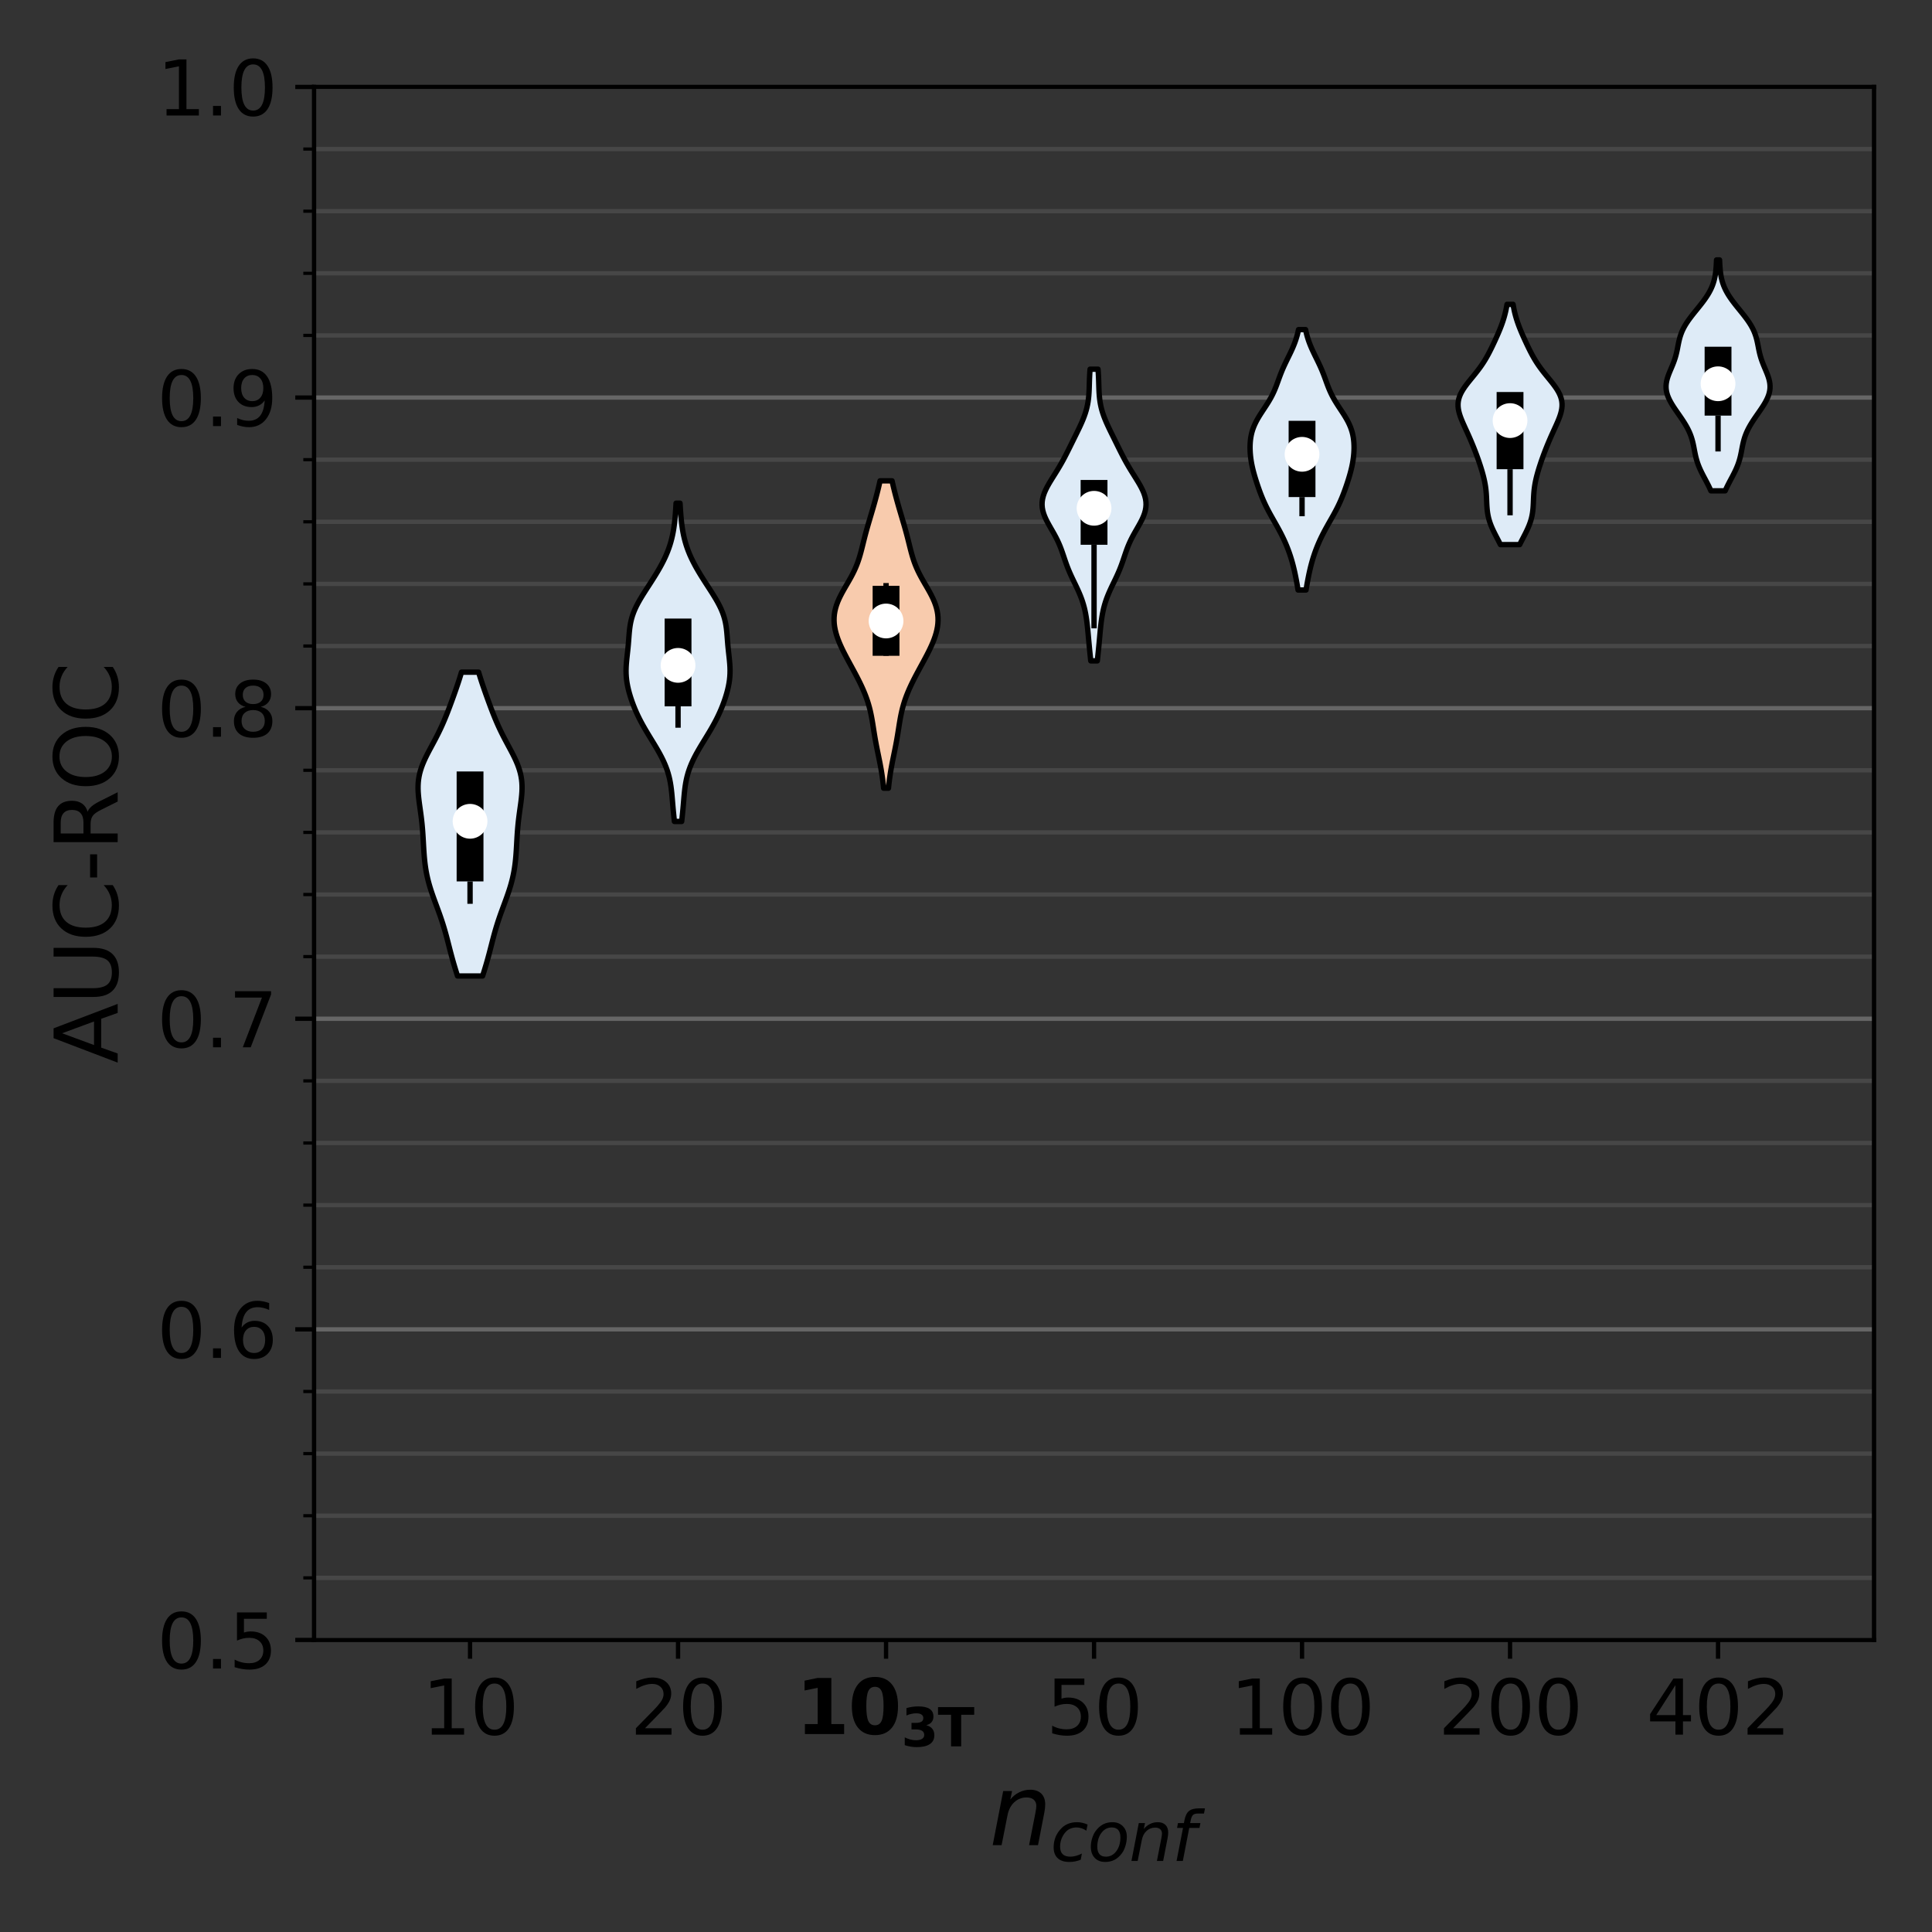 <?xml version="1.0" encoding="utf-8" standalone="no"?>
<!DOCTYPE svg PUBLIC "-//W3C//DTD SVG 1.1//EN"
  "http://www.w3.org/Graphics/SVG/1.1/DTD/svg11.dtd">
<svg xmlns:xlink="http://www.w3.org/1999/xlink" width="360pt" height="360pt" viewBox="0 0 360 360" xmlns="http://www.w3.org/2000/svg" version="1.1">
 <rect x="0" y="0" width="360" height="360" fill="#333333" stroke="none"/>
 <defs>
  <style type="text/css">*{stroke-linejoin: round; stroke-linecap: butt}</style>
 </defs>
 <g id="figure_1">
  <g id="patch_1">
   <path d="M 0 360 
L 360 360 
L 360 0 
L 0 0 
L 0 360 
z
" style="fill: none"/>
  </g>
  <g id="axes_1">
   <g id="patch_2">
    <path d="M 58.52 305.584 
L 349.2 305.584 
L 349.2 16.2 
L 58.52 16.2 
L 58.52 305.584 
z
" style="fill: none"/>
   </g>
   <g id="matplotlib.axis_1">
    <g id="xtick_1">
     <g id="line2d_1">
      <defs>
       <path id="m1f700280a7" d="M 0 0 
L 0 3.5 
" style="stroke: #000000; stroke-width: 0.8"/>
      </defs>
      <g>
       <use xlink:href="#m1f700280a7" x="87.588" y="305.584" style="stroke: #000000; stroke-width: 0.8"/>
      </g>
     </g>
     <g id="text_1">
      <!-- 10 -->
      <g transform="translate(78.68 323.222)scale(0.14 -0.14)">
       <defs>
        <path id="DejaVuSans-31" d="M 794 531 
L 1825 531 
L 1825 4091 
L 703 3866 
L 703 4441 
L 1819 4666 
L 2450 4666 
L 2450 531 
L 3481 531 
L 3481 0 
L 794 0 
L 794 531 
z
" transform="scale(0.016)"/>
        <path id="DejaVuSans-30" d="M 2034 4250 
Q 1547 4250 1301 3770 
Q 1056 3291 1056 2328 
Q 1056 1369 1301 889 
Q 1547 409 2034 409 
Q 2525 409 2770 889 
Q 3016 1369 3016 2328 
Q 3016 3291 2770 3770 
Q 2525 4250 2034 4250 
z
M 2034 4750 
Q 2819 4750 3233 4129 
Q 3647 3509 3647 2328 
Q 3647 1150 3233 529 
Q 2819 -91 2034 -91 
Q 1250 -91 836 529 
Q 422 1150 422 2328 
Q 422 3509 836 4129 
Q 1250 4750 2034 4750 
z
" transform="scale(0.016)"/>
       </defs>
       <use xlink:href="#DejaVuSans-31"/>
       <use xlink:href="#DejaVuSans-30" x="63.623"/>
      </g>
     </g>
    </g>
    <g id="xtick_2">
     <g id="line2d_2">
      <g>
       <use xlink:href="#m1f700280a7" x="126.345" y="305.584" style="stroke: #000000; stroke-width: 0.8"/>
      </g>
     </g>
     <g id="text_2">
      <!-- 20 -->
      <g transform="translate(117.438 323.222)scale(0.14 -0.14)">
       <defs>
        <path id="DejaVuSans-32" d="M 1228 531 
L 3431 531 
L 3431 0 
L 469 0 
L 469 531 
Q 828 903 1448 1529 
Q 2069 2156 2228 2338 
Q 2531 2678 2651 2914 
Q 2772 3150 2772 3378 
Q 2772 3750 2511 3984 
Q 2250 4219 1831 4219 
Q 1534 4219 1204 4116 
Q 875 4013 500 3803 
L 500 4441 
Q 881 4594 1212 4672 
Q 1544 4750 1819 4750 
Q 2544 4750 2975 4387 
Q 3406 4025 3406 3419 
Q 3406 3131 3298 2873 
Q 3191 2616 2906 2266 
Q 2828 2175 2409 1742 
Q 1991 1309 1228 531 
z
" transform="scale(0.016)"/>
       </defs>
       <use xlink:href="#DejaVuSans-32"/>
       <use xlink:href="#DejaVuSans-30" x="63.623"/>
      </g>
     </g>
    </g>
    <g id="xtick_3">
     <g id="line2d_3">
      <g>
       <use xlink:href="#m1f700280a7" x="165.103" y="305.584" style="stroke: #000000; stroke-width: 0.8"/>
      </g>
     </g>
     <g id="text_3">
      <!-- $\bf{10_{3T}}$ -->
      <g transform="translate(148.303 323.222)scale(0.14 -0.14)">
       <defs>
        <path id="DejaVuSans-Bold-31" d="M 750 831 
L 1813 831 
L 1813 3847 
L 722 3622 
L 722 4441 
L 1806 4666 
L 2950 4666 
L 2950 831 
L 4013 831 
L 4013 0 
L 750 0 
L 750 831 
z
" transform="scale(0.016)"/>
        <path id="DejaVuSans-Bold-30" d="M 2944 2338 
Q 2944 3213 2780 3570 
Q 2616 3928 2228 3928 
Q 1841 3928 1675 3570 
Q 1509 3213 1509 2338 
Q 1509 1453 1675 1090 
Q 1841 728 2228 728 
Q 2613 728 2778 1090 
Q 2944 1453 2944 2338 
z
M 4147 2328 
Q 4147 1169 3647 539 
Q 3147 -91 2228 -91 
Q 1306 -91 806 539 
Q 306 1169 306 2328 
Q 306 3491 806 4120 
Q 1306 4750 2228 4750 
Q 3147 4750 3647 4120 
Q 4147 3491 4147 2328 
z
" transform="scale(0.016)"/>
        <path id="DejaVuSans-Bold-33" d="M 2981 2516 
Q 3453 2394 3698 2092 
Q 3944 1791 3944 1325 
Q 3944 631 3412 270 
Q 2881 -91 1863 -91 
Q 1503 -91 1142 -33 
Q 781 25 428 141 
L 428 1069 
Q 766 900 1098 814 
Q 1431 728 1753 728 
Q 2231 728 2486 893 
Q 2741 1059 2741 1369 
Q 2741 1688 2480 1852 
Q 2219 2016 1709 2016 
L 1228 2016 
L 1228 2791 
L 1734 2791 
Q 2188 2791 2409 2933 
Q 2631 3075 2631 3366 
Q 2631 3634 2415 3781 
Q 2200 3928 1806 3928 
Q 1516 3928 1219 3862 
Q 922 3797 628 3669 
L 628 4550 
Q 984 4650 1334 4700 
Q 1684 4750 2022 4750 
Q 2931 4750 3382 4451 
Q 3834 4153 3834 3553 
Q 3834 3144 3618 2883 
Q 3403 2622 2981 2516 
z
" transform="scale(0.016)"/>
        <path id="DejaVuSans-Bold-54" d="M 31 4666 
L 4331 4666 
L 4331 3756 
L 2784 3756 
L 2784 0 
L 1581 0 
L 1581 3756 
L 31 3756 
L 31 4666 
z
" transform="scale(0.016)"/>
       </defs>
       <use xlink:href="#DejaVuSans-Bold-31" transform="translate(0 0.781)"/>
       <use xlink:href="#DejaVuSans-Bold-30" transform="translate(69.58 0.781)"/>
       <use xlink:href="#DejaVuSans-Bold-33" transform="translate(140.117 -15.625)scale(0.7)"/>
       <use xlink:href="#DejaVuSans-Bold-54" transform="translate(188.823 -15.625)scale(0.7)"/>
      </g>
     </g>
    </g>
    <g id="xtick_4">
     <g id="line2d_4">
      <g>
       <use xlink:href="#m1f700280a7" x="203.86" y="305.584" style="stroke: #000000; stroke-width: 0.8"/>
      </g>
     </g>
     <g id="text_4">
      <!-- 50 -->
      <g transform="translate(194.952 323.222)scale(0.14 -0.14)">
       <defs>
        <path id="DejaVuSans-35" d="M 691 4666 
L 3169 4666 
L 3169 4134 
L 1269 4134 
L 1269 2991 
Q 1406 3038 1543 3061 
Q 1681 3084 1819 3084 
Q 2600 3084 3056 2656 
Q 3513 2228 3513 1497 
Q 3513 744 3044 326 
Q 2575 -91 1722 -91 
Q 1428 -91 1123 -41 
Q 819 9 494 109 
L 494 744 
Q 775 591 1075 516 
Q 1375 441 1709 441 
Q 2250 441 2565 725 
Q 2881 1009 2881 1497 
Q 2881 1984 2565 2268 
Q 2250 2553 1709 2553 
Q 1456 2553 1204 2497 
Q 953 2441 691 2322 
L 691 4666 
z
" transform="scale(0.016)"/>
       </defs>
       <use xlink:href="#DejaVuSans-35"/>
       <use xlink:href="#DejaVuSans-30" x="63.623"/>
      </g>
     </g>
    </g>
    <g id="xtick_5">
     <g id="line2d_5">
      <g>
       <use xlink:href="#m1f700280a7" x="242.617" y="305.584" style="stroke: #000000; stroke-width: 0.8"/>
      </g>
     </g>
     <g id="text_5">
      <!-- 100 -->
      <g transform="translate(229.256 323.222)scale(0.14 -0.14)">
       <use xlink:href="#DejaVuSans-31"/>
       <use xlink:href="#DejaVuSans-30" x="63.623"/>
       <use xlink:href="#DejaVuSans-30" x="127.246"/>
      </g>
     </g>
    </g>
    <g id="xtick_6">
     <g id="line2d_6">
      <g>
       <use xlink:href="#m1f700280a7" x="281.375" y="305.584" style="stroke: #000000; stroke-width: 0.8"/>
      </g>
     </g>
     <g id="text_6">
      <!-- 200 -->
      <g transform="translate(268.013 323.222)scale(0.14 -0.14)">
       <use xlink:href="#DejaVuSans-32"/>
       <use xlink:href="#DejaVuSans-30" x="63.623"/>
       <use xlink:href="#DejaVuSans-30" x="127.246"/>
      </g>
     </g>
    </g>
    <g id="xtick_7">
     <g id="line2d_7">
      <g>
       <use xlink:href="#m1f700280a7" x="320.132" y="305.584" style="stroke: #000000; stroke-width: 0.8"/>
      </g>
     </g>
     <g id="text_7">
      <!-- 402 -->
      <g transform="translate(306.771 323.222)scale(0.14 -0.14)">
       <defs>
        <path id="DejaVuSans-34" d="M 2419 4116 
L 825 1625 
L 2419 1625 
L 2419 4116 
z
M 2253 4666 
L 3047 4666 
L 3047 1625 
L 3713 1625 
L 3713 1100 
L 3047 1100 
L 3047 0 
L 2419 0 
L 2419 1100 
L 313 1100 
L 313 1709 
L 2253 4666 
z
" transform="scale(0.016)"/>
       </defs>
       <use xlink:href="#DejaVuSans-34"/>
       <use xlink:href="#DejaVuSans-30" x="63.623"/>
       <use xlink:href="#DejaVuSans-32" x="127.246"/>
      </g>
     </g>
    </g>
    <g id="xtick_8"/>
    <g id="xtick_9"/>
    <g id="xtick_10"/>
    <g id="xtick_11"/>
    <g id="xtick_12"/>
    <g id="xtick_13"/>
    <g id="xtick_14"/>
    <g id="xtick_15"/>
    <g id="xtick_16"/>
    <g id="xtick_17"/>
    <g id="xtick_18"/>
    <g id="xtick_19"/>
    <g id="xtick_20"/>
    <g id="xtick_21"/>
    <g id="xtick_22"/>
    <g id="xtick_23"/>
    <g id="xtick_24"/>
    <g id="xtick_25"/>
    <g id="xtick_26"/>
    <g id="xtick_27"/>
    <g id="xtick_28"/>
    <g id="xtick_29"/>
    <g id="xtick_30"/>
    <g id="xtick_31"/>
    <g id="xtick_32"/>
    <g id="xtick_33"/>
    <g id="xtick_34"/>
    <g id="xtick_35"/>
    <g id="xtick_36"/>
    <g id="xtick_37"/>
    <g id="text_8">
     <!-- $n_{conf}$ -->
     <g transform="translate(184.33 343.811)scale(0.18 -0.18)">
      <defs>
       <path id="DejaVuSans-Oblique-6e" d="M 3566 2113 
L 3156 0 
L 2578 0 
L 2988 2091 
Q 3016 2238 3031 2350 
Q 3047 2463 3047 2528 
Q 3047 2791 2881 2937 
Q 2716 3084 2419 3084 
Q 1956 3084 1622 2776 
Q 1288 2469 1184 1941 
L 800 0 
L 225 0 
L 903 3500 
L 1478 3500 
L 1363 2950 
Q 1603 3253 1940 3418 
Q 2278 3584 2650 3584 
Q 3113 3584 3367 3334 
Q 3622 3084 3622 2631 
Q 3622 2519 3608 2391 
Q 3594 2263 3566 2113 
z
" transform="scale(0.016)"/>
       <path id="DejaVuSans-Oblique-63" d="M 3431 3366 
L 3316 2797 
Q 3109 2947 2876 3022 
Q 2644 3097 2394 3097 
Q 2119 3097 1870 3000 
Q 1622 2903 1453 2725 
Q 1184 2453 1037 2087 
Q 891 1722 891 1331 
Q 891 859 1127 628 
Q 1363 397 1844 397 
Q 2081 397 2348 469 
Q 2616 541 2906 684 
L 2797 116 
Q 2547 13 2283 -39 
Q 2019 -91 1741 -91 
Q 1044 -91 669 257 
Q 294 606 294 1253 
Q 294 1797 489 2255 
Q 684 2713 1069 3078 
Q 1331 3328 1684 3456 
Q 2038 3584 2456 3584 
Q 2700 3584 2940 3529 
Q 3181 3475 3431 3366 
z
" transform="scale(0.016)"/>
       <path id="DejaVuSans-Oblique-6f" d="M 1625 -91 
Q 1009 -91 651 289 
Q 294 669 294 1325 
Q 294 1706 417 2101 
Q 541 2497 738 2766 
Q 1047 3184 1428 3384 
Q 1809 3584 2291 3584 
Q 2888 3584 3255 3212 
Q 3622 2841 3622 2241 
Q 3622 1825 3500 1412 
Q 3378 1000 3181 728 
Q 2875 309 2494 109 
Q 2113 -91 1625 -91 
z
M 891 1344 
Q 891 869 1089 633 
Q 1288 397 1691 397 
Q 2269 397 2648 901 
Q 3028 1406 3028 2181 
Q 3028 2634 2825 2865 
Q 2622 3097 2228 3097 
Q 1903 3097 1650 2945 
Q 1397 2794 1197 2484 
Q 1050 2253 970 1956 
Q 891 1659 891 1344 
z
" transform="scale(0.016)"/>
       <path id="DejaVuSans-Oblique-66" d="M 3059 4863 
L 2969 4384 
L 2419 4384 
Q 2106 4384 1964 4261 
Q 1822 4138 1753 3809 
L 1691 3500 
L 2638 3500 
L 2553 3053 
L 1606 3053 
L 1013 0 
L 434 0 
L 1031 3053 
L 481 3053 
L 563 3500 
L 1113 3500 
L 1159 3744 
Q 1278 4363 1576 4613 
Q 1875 4863 2516 4863 
L 3059 4863 
z
" transform="scale(0.016)"/>
      </defs>
      <use xlink:href="#DejaVuSans-Oblique-6e"/>
      <use xlink:href="#DejaVuSans-Oblique-63" transform="translate(63.379 -16.406)scale(0.7)"/>
      <use xlink:href="#DejaVuSans-Oblique-6f" transform="translate(101.865 -16.406)scale(0.7)"/>
      <use xlink:href="#DejaVuSans-Oblique-6e" transform="translate(144.692 -16.406)scale(0.7)"/>
      <use xlink:href="#DejaVuSans-Oblique-66" transform="translate(189.058 -16.406)scale(0.7)"/>
     </g>
    </g>
   </g>
   <g id="matplotlib.axis_2">
    <g id="ytick_1">
     <g id="line2d_8">
      <path d="M 58.52 305.584 
L 349.2 305.584 
" clip-path="url(#p33f93230ed)" style="fill: none; stroke: #666666; stroke-width: 0.8; stroke-linecap: square"/>
     </g>
     <g id="line2d_9">
      <defs>
       <path id="mc2433fb7e2" d="M 0 0 
L -3.5 0 
" style="stroke: #000000; stroke-width: 0.8"/>
      </defs>
      <g>
       <use xlink:href="#mc2433fb7e2" x="58.52" y="305.584" style="stroke: #000000; stroke-width: 0.8"/>
      </g>
     </g>
     <g id="text_9">
      <!-- 0.5 -->
      <g transform="translate(29.256 310.903)scale(0.14 -0.14)">
       <defs>
        <path id="DejaVuSans-2e" d="M 684 794 
L 1344 794 
L 1344 0 
L 684 0 
L 684 794 
z
" transform="scale(0.016)"/>
       </defs>
       <use xlink:href="#DejaVuSans-30"/>
       <use xlink:href="#DejaVuSans-2e" x="63.623"/>
       <use xlink:href="#DejaVuSans-35" x="95.41"/>
      </g>
     </g>
    </g>
    <g id="ytick_2">
     <g id="line2d_10">
      <path d="M 58.52 247.707 
L 349.2 247.707 
" clip-path="url(#p33f93230ed)" style="fill: none; stroke: #666666; stroke-width: 0.8; stroke-linecap: square"/>
     </g>
     <g id="line2d_11">
      <g>
       <use xlink:href="#mc2433fb7e2" x="58.52" y="247.707" style="stroke: #000000; stroke-width: 0.8"/>
      </g>
     </g>
     <g id="text_10">
      <!-- 0.6 -->
      <g transform="translate(29.256 253.026)scale(0.14 -0.14)">
       <defs>
        <path id="DejaVuSans-36" d="M 2113 2584 
Q 1688 2584 1439 2293 
Q 1191 2003 1191 1497 
Q 1191 994 1439 701 
Q 1688 409 2113 409 
Q 2538 409 2786 701 
Q 3034 994 3034 1497 
Q 3034 2003 2786 2293 
Q 2538 2584 2113 2584 
z
M 3366 4563 
L 3366 3988 
Q 3128 4100 2886 4159 
Q 2644 4219 2406 4219 
Q 1781 4219 1451 3797 
Q 1122 3375 1075 2522 
Q 1259 2794 1537 2939 
Q 1816 3084 2150 3084 
Q 2853 3084 3261 2657 
Q 3669 2231 3669 1497 
Q 3669 778 3244 343 
Q 2819 -91 2113 -91 
Q 1303 -91 875 529 
Q 447 1150 447 2328 
Q 447 3434 972 4092 
Q 1497 4750 2381 4750 
Q 2619 4750 2861 4703 
Q 3103 4656 3366 4563 
z
" transform="scale(0.016)"/>
       </defs>
       <use xlink:href="#DejaVuSans-30"/>
       <use xlink:href="#DejaVuSans-2e" x="63.623"/>
       <use xlink:href="#DejaVuSans-36" x="95.41"/>
      </g>
     </g>
    </g>
    <g id="ytick_3">
     <g id="line2d_12">
      <path d="M 58.52 189.83 
L 349.2 189.83 
" clip-path="url(#p33f93230ed)" style="fill: none; stroke: #666666; stroke-width: 0.8; stroke-linecap: square"/>
     </g>
     <g id="line2d_13">
      <g>
       <use xlink:href="#mc2433fb7e2" x="58.52" y="189.83" style="stroke: #000000; stroke-width: 0.8"/>
      </g>
     </g>
     <g id="text_11">
      <!-- 0.7 -->
      <g transform="translate(29.256 195.149)scale(0.14 -0.14)">
       <defs>
        <path id="DejaVuSans-37" d="M 525 4666 
L 3525 4666 
L 3525 4397 
L 1831 0 
L 1172 0 
L 2766 4134 
L 525 4134 
L 525 4666 
z
" transform="scale(0.016)"/>
       </defs>
       <use xlink:href="#DejaVuSans-30"/>
       <use xlink:href="#DejaVuSans-2e" x="63.623"/>
       <use xlink:href="#DejaVuSans-37" x="95.41"/>
      </g>
     </g>
    </g>
    <g id="ytick_4">
     <g id="line2d_14">
      <path d="M 58.52 131.954 
L 349.2 131.954 
" clip-path="url(#p33f93230ed)" style="fill: none; stroke: #666666; stroke-width: 0.8; stroke-linecap: square"/>
     </g>
     <g id="line2d_15">
      <g>
       <use xlink:href="#mc2433fb7e2" x="58.52" y="131.954" style="stroke: #000000; stroke-width: 0.8"/>
      </g>
     </g>
     <g id="text_12">
      <!-- 0.8 -->
      <g transform="translate(29.256 137.273)scale(0.14 -0.14)">
       <defs>
        <path id="DejaVuSans-38" d="M 2034 2216 
Q 1584 2216 1326 1975 
Q 1069 1734 1069 1313 
Q 1069 891 1326 650 
Q 1584 409 2034 409 
Q 2484 409 2743 651 
Q 3003 894 3003 1313 
Q 3003 1734 2745 1975 
Q 2488 2216 2034 2216 
z
M 1403 2484 
Q 997 2584 770 2862 
Q 544 3141 544 3541 
Q 544 4100 942 4425 
Q 1341 4750 2034 4750 
Q 2731 4750 3128 4425 
Q 3525 4100 3525 3541 
Q 3525 3141 3298 2862 
Q 3072 2584 2669 2484 
Q 3125 2378 3379 2068 
Q 3634 1759 3634 1313 
Q 3634 634 3220 271 
Q 2806 -91 2034 -91 
Q 1263 -91 848 271 
Q 434 634 434 1313 
Q 434 1759 690 2068 
Q 947 2378 1403 2484 
z
M 1172 3481 
Q 1172 3119 1398 2916 
Q 1625 2713 2034 2713 
Q 2441 2713 2670 2916 
Q 2900 3119 2900 3481 
Q 2900 3844 2670 4047 
Q 2441 4250 2034 4250 
Q 1625 4250 1398 4047 
Q 1172 3844 1172 3481 
z
" transform="scale(0.016)"/>
       </defs>
       <use xlink:href="#DejaVuSans-30"/>
       <use xlink:href="#DejaVuSans-2e" x="63.623"/>
       <use xlink:href="#DejaVuSans-38" x="95.41"/>
      </g>
     </g>
    </g>
    <g id="ytick_5">
     <g id="line2d_16">
      <path d="M 58.52 74.077 
L 349.2 74.077 
" clip-path="url(#p33f93230ed)" style="fill: none; stroke: #666666; stroke-width: 0.8; stroke-linecap: square"/>
     </g>
     <g id="line2d_17">
      <g>
       <use xlink:href="#mc2433fb7e2" x="58.52" y="74.077" style="stroke: #000000; stroke-width: 0.8"/>
      </g>
     </g>
     <g id="text_13">
      <!-- 0.9 -->
      <g transform="translate(29.256 79.396)scale(0.14 -0.14)">
       <defs>
        <path id="DejaVuSans-39" d="M 703 97 
L 703 672 
Q 941 559 1184 500 
Q 1428 441 1663 441 
Q 2288 441 2617 861 
Q 2947 1281 2994 2138 
Q 2813 1869 2534 1725 
Q 2256 1581 1919 1581 
Q 1219 1581 811 2004 
Q 403 2428 403 3163 
Q 403 3881 828 4315 
Q 1253 4750 1959 4750 
Q 2769 4750 3195 4129 
Q 3622 3509 3622 2328 
Q 3622 1225 3098 567 
Q 2575 -91 1691 -91 
Q 1453 -91 1209 -44 
Q 966 3 703 97 
z
M 1959 2075 
Q 2384 2075 2632 2365 
Q 2881 2656 2881 3163 
Q 2881 3666 2632 3958 
Q 2384 4250 1959 4250 
Q 1534 4250 1286 3958 
Q 1038 3666 1038 3163 
Q 1038 2656 1286 2365 
Q 1534 2075 1959 2075 
z
" transform="scale(0.016)"/>
       </defs>
       <use xlink:href="#DejaVuSans-30"/>
       <use xlink:href="#DejaVuSans-2e" x="63.623"/>
       <use xlink:href="#DejaVuSans-39" x="95.41"/>
      </g>
     </g>
    </g>
    <g id="ytick_6">
     <g id="line2d_18">
      <path d="M 58.52 16.2 
L 349.2 16.2 
" clip-path="url(#p33f93230ed)" style="fill: none; stroke: #666666; stroke-width: 0.8; stroke-linecap: square"/>
     </g>
     <g id="line2d_19">
      <g>
       <use xlink:href="#mc2433fb7e2" x="58.52" y="16.2" style="stroke: #000000; stroke-width: 0.8"/>
      </g>
     </g>
     <g id="text_14">
      <!-- 1.0 -->
      <g transform="translate(29.256 21.519)scale(0.14 -0.14)">
       <use xlink:href="#DejaVuSans-31"/>
       <use xlink:href="#DejaVuSans-2e" x="63.623"/>
       <use xlink:href="#DejaVuSans-30" x="95.41"/>
      </g>
     </g>
    </g>
    <g id="ytick_7">
     <g id="line2d_20">
      <path d="M 58.52 294.009 
L 349.2 294.009 
" clip-path="url(#p33f93230ed)" style="fill: none; stroke: #999999; stroke-opacity: 0.2; stroke-width: 0.8; stroke-linecap: square"/>
     </g>
     <g id="line2d_21">
      <defs>
       <path id="m496e9f1785" d="M 0 0 
L -2 0 
" style="stroke: #000000; stroke-width: 0.6"/>
      </defs>
      <g>
       <use xlink:href="#m496e9f1785" x="58.52" y="294.009" style="stroke: #000000; stroke-width: 0.6"/>
      </g>
     </g>
    </g>
    <g id="ytick_8">
     <g id="line2d_22">
      <path d="M 58.52 282.433 
L 349.2 282.433 
" clip-path="url(#p33f93230ed)" style="fill: none; stroke: #999999; stroke-opacity: 0.2; stroke-width: 0.8; stroke-linecap: square"/>
     </g>
     <g id="line2d_23">
      <g>
       <use xlink:href="#m496e9f1785" x="58.52" y="282.433" style="stroke: #000000; stroke-width: 0.6"/>
      </g>
     </g>
    </g>
    <g id="ytick_9">
     <g id="line2d_24">
      <path d="M 58.52 270.858 
L 349.2 270.858 
" clip-path="url(#p33f93230ed)" style="fill: none; stroke: #999999; stroke-opacity: 0.2; stroke-width: 0.8; stroke-linecap: square"/>
     </g>
     <g id="line2d_25">
      <g>
       <use xlink:href="#m496e9f1785" x="58.52" y="270.858" style="stroke: #000000; stroke-width: 0.6"/>
      </g>
     </g>
    </g>
    <g id="ytick_10">
     <g id="line2d_26">
      <path d="M 58.52 259.283 
L 349.2 259.283 
" clip-path="url(#p33f93230ed)" style="fill: none; stroke: #999999; stroke-opacity: 0.2; stroke-width: 0.8; stroke-linecap: square"/>
     </g>
     <g id="line2d_27">
      <g>
       <use xlink:href="#m496e9f1785" x="58.52" y="259.283" style="stroke: #000000; stroke-width: 0.6"/>
      </g>
     </g>
    </g>
    <g id="ytick_11">
     <g id="line2d_28">
      <path d="M 58.52 236.132 
L 349.2 236.132 
" clip-path="url(#p33f93230ed)" style="fill: none; stroke: #999999; stroke-opacity: 0.2; stroke-width: 0.8; stroke-linecap: square"/>
     </g>
     <g id="line2d_29">
      <g>
       <use xlink:href="#m496e9f1785" x="58.52" y="236.132" style="stroke: #000000; stroke-width: 0.6"/>
      </g>
     </g>
    </g>
    <g id="ytick_12">
     <g id="line2d_30">
      <path d="M 58.52 224.556 
L 349.2 224.556 
" clip-path="url(#p33f93230ed)" style="fill: none; stroke: #999999; stroke-opacity: 0.2; stroke-width: 0.8; stroke-linecap: square"/>
     </g>
     <g id="line2d_31">
      <g>
       <use xlink:href="#m496e9f1785" x="58.52" y="224.556" style="stroke: #000000; stroke-width: 0.6"/>
      </g>
     </g>
    </g>
    <g id="ytick_13">
     <g id="line2d_32">
      <path d="M 58.52 212.981 
L 349.2 212.981 
" clip-path="url(#p33f93230ed)" style="fill: none; stroke: #999999; stroke-opacity: 0.2; stroke-width: 0.8; stroke-linecap: square"/>
     </g>
     <g id="line2d_33">
      <g>
       <use xlink:href="#m496e9f1785" x="58.52" y="212.981" style="stroke: #000000; stroke-width: 0.6"/>
      </g>
     </g>
    </g>
    <g id="ytick_14">
     <g id="line2d_34">
      <path d="M 58.52 201.406 
L 349.2 201.406 
" clip-path="url(#p33f93230ed)" style="fill: none; stroke: #999999; stroke-opacity: 0.2; stroke-width: 0.8; stroke-linecap: square"/>
     </g>
     <g id="line2d_35">
      <g>
       <use xlink:href="#m496e9f1785" x="58.52" y="201.406" style="stroke: #000000; stroke-width: 0.6"/>
      </g>
     </g>
    </g>
    <g id="ytick_15">
     <g id="line2d_36">
      <path d="M 58.52 178.255 
L 349.2 178.255 
" clip-path="url(#p33f93230ed)" style="fill: none; stroke: #999999; stroke-opacity: 0.2; stroke-width: 0.8; stroke-linecap: square"/>
     </g>
     <g id="line2d_37">
      <g>
       <use xlink:href="#m496e9f1785" x="58.52" y="178.255" style="stroke: #000000; stroke-width: 0.6"/>
      </g>
     </g>
    </g>
    <g id="ytick_16">
     <g id="line2d_38">
      <path d="M 58.52 166.68 
L 349.2 166.68 
" clip-path="url(#p33f93230ed)" style="fill: none; stroke: #999999; stroke-opacity: 0.2; stroke-width: 0.8; stroke-linecap: square"/>
     </g>
     <g id="line2d_39">
      <g>
       <use xlink:href="#m496e9f1785" x="58.52" y="166.68" style="stroke: #000000; stroke-width: 0.6"/>
      </g>
     </g>
    </g>
    <g id="ytick_17">
     <g id="line2d_40">
      <path d="M 58.52 155.104 
L 349.2 155.104 
" clip-path="url(#p33f93230ed)" style="fill: none; stroke: #999999; stroke-opacity: 0.2; stroke-width: 0.8; stroke-linecap: square"/>
     </g>
     <g id="line2d_41">
      <g>
       <use xlink:href="#m496e9f1785" x="58.52" y="155.104" style="stroke: #000000; stroke-width: 0.6"/>
      </g>
     </g>
    </g>
    <g id="ytick_18">
     <g id="line2d_42">
      <path d="M 58.52 143.529 
L 349.2 143.529 
" clip-path="url(#p33f93230ed)" style="fill: none; stroke: #999999; stroke-opacity: 0.2; stroke-width: 0.8; stroke-linecap: square"/>
     </g>
     <g id="line2d_43">
      <g>
       <use xlink:href="#m496e9f1785" x="58.52" y="143.529" style="stroke: #000000; stroke-width: 0.6"/>
      </g>
     </g>
    </g>
    <g id="ytick_19">
     <g id="line2d_44">
      <path d="M 58.52 120.378 
L 349.2 120.378 
" clip-path="url(#p33f93230ed)" style="fill: none; stroke: #999999; stroke-opacity: 0.2; stroke-width: 0.8; stroke-linecap: square"/>
     </g>
     <g id="line2d_45">
      <g>
       <use xlink:href="#m496e9f1785" x="58.52" y="120.378" style="stroke: #000000; stroke-width: 0.6"/>
      </g>
     </g>
    </g>
    <g id="ytick_20">
     <g id="line2d_46">
      <path d="M 58.52 108.803 
L 349.2 108.803 
" clip-path="url(#p33f93230ed)" style="fill: none; stroke: #999999; stroke-opacity: 0.2; stroke-width: 0.8; stroke-linecap: square"/>
     </g>
     <g id="line2d_47">
      <g>
       <use xlink:href="#m496e9f1785" x="58.52" y="108.803" style="stroke: #000000; stroke-width: 0.6"/>
      </g>
     </g>
    </g>
    <g id="ytick_21">
     <g id="line2d_48">
      <path d="M 58.52 97.228 
L 349.2 97.228 
" clip-path="url(#p33f93230ed)" style="fill: none; stroke: #999999; stroke-opacity: 0.2; stroke-width: 0.8; stroke-linecap: square"/>
     </g>
     <g id="line2d_49">
      <g>
       <use xlink:href="#m496e9f1785" x="58.52" y="97.228" style="stroke: #000000; stroke-width: 0.6"/>
      </g>
     </g>
    </g>
    <g id="ytick_22">
     <g id="line2d_50">
      <path d="M 58.52 85.652 
L 349.2 85.652 
" clip-path="url(#p33f93230ed)" style="fill: none; stroke: #999999; stroke-opacity: 0.2; stroke-width: 0.8; stroke-linecap: square"/>
     </g>
     <g id="line2d_51">
      <g>
       <use xlink:href="#m496e9f1785" x="58.52" y="85.652" style="stroke: #000000; stroke-width: 0.6"/>
      </g>
     </g>
    </g>
    <g id="ytick_23">
     <g id="line2d_52">
      <path d="M 58.52 62.501 
L 349.2 62.501 
" clip-path="url(#p33f93230ed)" style="fill: none; stroke: #999999; stroke-opacity: 0.2; stroke-width: 0.8; stroke-linecap: square"/>
     </g>
     <g id="line2d_53">
      <g>
       <use xlink:href="#m496e9f1785" x="58.52" y="62.501" style="stroke: #000000; stroke-width: 0.6"/>
      </g>
     </g>
    </g>
    <g id="ytick_24">
     <g id="line2d_54">
      <path d="M 58.52 50.926 
L 349.2 50.926 
" clip-path="url(#p33f93230ed)" style="fill: none; stroke: #999999; stroke-opacity: 0.2; stroke-width: 0.8; stroke-linecap: square"/>
     </g>
     <g id="line2d_55">
      <g>
       <use xlink:href="#m496e9f1785" x="58.52" y="50.926" style="stroke: #000000; stroke-width: 0.6"/>
      </g>
     </g>
    </g>
    <g id="ytick_25">
     <g id="line2d_56">
      <path d="M 58.52 39.351 
L 349.2 39.351 
" clip-path="url(#p33f93230ed)" style="fill: none; stroke: #999999; stroke-opacity: 0.2; stroke-width: 0.8; stroke-linecap: square"/>
     </g>
     <g id="line2d_57">
      <g>
       <use xlink:href="#m496e9f1785" x="58.52" y="39.351" style="stroke: #000000; stroke-width: 0.6"/>
      </g>
     </g>
    </g>
    <g id="ytick_26">
     <g id="line2d_58">
      <path d="M 58.52 27.775 
L 349.2 27.775 
" clip-path="url(#p33f93230ed)" style="fill: none; stroke: #999999; stroke-opacity: 0.2; stroke-width: 0.8; stroke-linecap: square"/>
     </g>
     <g id="line2d_59">
      <g>
       <use xlink:href="#m496e9f1785" x="58.52" y="27.775" style="stroke: #000000; stroke-width: 0.6"/>
      </g>
     </g>
    </g>
    <g id="text_15">
     <!-- AUC-ROC -->
     <g transform="translate(21.928 198.135)rotate(-90)scale(0.16 -0.16)">
      <defs>
       <path id="DejaVuSans-41" d="M 2188 4044 
L 1331 1722 
L 3047 1722 
L 2188 4044 
z
M 1831 4666 
L 2547 4666 
L 4325 0 
L 3669 0 
L 3244 1197 
L 1141 1197 
L 716 0 
L 50 0 
L 1831 4666 
z
" transform="scale(0.016)"/>
       <path id="DejaVuSans-55" d="M 556 4666 
L 1191 4666 
L 1191 1831 
Q 1191 1081 1462 751 
Q 1734 422 2344 422 
Q 2950 422 3222 751 
Q 3494 1081 3494 1831 
L 3494 4666 
L 4128 4666 
L 4128 1753 
Q 4128 841 3676 375 
Q 3225 -91 2344 -91 
Q 1459 -91 1007 375 
Q 556 841 556 1753 
L 556 4666 
z
" transform="scale(0.016)"/>
       <path id="DejaVuSans-43" d="M 4122 4306 
L 4122 3641 
Q 3803 3938 3442 4084 
Q 3081 4231 2675 4231 
Q 1875 4231 1450 3742 
Q 1025 3253 1025 2328 
Q 1025 1406 1450 917 
Q 1875 428 2675 428 
Q 3081 428 3442 575 
Q 3803 722 4122 1019 
L 4122 359 
Q 3791 134 3420 21 
Q 3050 -91 2638 -91 
Q 1578 -91 968 557 
Q 359 1206 359 2328 
Q 359 3453 968 4101 
Q 1578 4750 2638 4750 
Q 3056 4750 3426 4639 
Q 3797 4528 4122 4306 
z
" transform="scale(0.016)"/>
       <path id="DejaVuSans-2d" d="M 313 2009 
L 1997 2009 
L 1997 1497 
L 313 1497 
L 313 2009 
z
" transform="scale(0.016)"/>
       <path id="DejaVuSans-52" d="M 2841 2188 
Q 3044 2119 3236 1894 
Q 3428 1669 3622 1275 
L 4263 0 
L 3584 0 
L 2988 1197 
Q 2756 1666 2539 1819 
Q 2322 1972 1947 1972 
L 1259 1972 
L 1259 0 
L 628 0 
L 628 4666 
L 2053 4666 
Q 2853 4666 3247 4331 
Q 3641 3997 3641 3322 
Q 3641 2881 3436 2590 
Q 3231 2300 2841 2188 
z
M 1259 4147 
L 1259 2491 
L 2053 2491 
Q 2509 2491 2742 2702 
Q 2975 2913 2975 3322 
Q 2975 3731 2742 3939 
Q 2509 4147 2053 4147 
L 1259 4147 
z
" transform="scale(0.016)"/>
       <path id="DejaVuSans-4f" d="M 2522 4238 
Q 1834 4238 1429 3725 
Q 1025 3213 1025 2328 
Q 1025 1447 1429 934 
Q 1834 422 2522 422 
Q 3209 422 3611 934 
Q 4013 1447 4013 2328 
Q 4013 3213 3611 3725 
Q 3209 4238 2522 4238 
z
M 2522 4750 
Q 3503 4750 4090 4092 
Q 4678 3434 4678 2328 
Q 4678 1225 4090 567 
Q 3503 -91 2522 -91 
Q 1538 -91 948 565 
Q 359 1222 359 2328 
Q 359 3434 948 4092 
Q 1538 4750 2522 4750 
z
" transform="scale(0.016)"/>
      </defs>
      <use xlink:href="#DejaVuSans-41"/>
      <use xlink:href="#DejaVuSans-55" x="68.408"/>
      <use xlink:href="#DejaVuSans-43" x="141.602"/>
      <use xlink:href="#DejaVuSans-2d" x="211.426"/>
      <use xlink:href="#DejaVuSans-52" x="247.51"/>
      <use xlink:href="#DejaVuSans-4f" x="316.992"/>
      <use xlink:href="#DejaVuSans-43" x="395.703"/>
     </g>
    </g>
   </g>
   <g id="PolyCollection_1">
    <defs>
     <path id="ma07c2124b2" d="M 89.924 -178.139 
L 85.252 -178.139 
L 85.071 -178.711 
L 84.892 -179.283 
L 84.718 -179.855 
L 84.548 -180.427 
L 84.384 -180.999 
L 84.224 -181.57 
L 84.07 -182.142 
L 83.919 -182.714 
L 83.771 -183.286 
L 83.624 -183.858 
L 83.478 -184.43 
L 83.329 -185.002 
L 83.178 -185.574 
L 83.021 -186.145 
L 82.859 -186.717 
L 82.689 -187.289 
L 82.512 -187.861 
L 82.327 -188.433 
L 82.134 -189.005 
L 81.935 -189.577 
L 81.73 -190.148 
L 81.52 -190.72 
L 81.309 -191.292 
L 81.097 -191.864 
L 80.888 -192.436 
L 80.682 -193.008 
L 80.484 -193.58 
L 80.294 -194.152 
L 80.114 -194.723 
L 79.947 -195.295 
L 79.793 -195.867 
L 79.653 -196.439 
L 79.528 -197.011 
L 79.416 -197.583 
L 79.319 -198.155 
L 79.236 -198.727 
L 79.164 -199.298 
L 79.103 -199.87 
L 79.051 -200.442 
L 79.007 -201.014 
L 78.968 -201.586 
L 78.934 -202.158 
L 78.901 -202.73 
L 78.87 -203.301 
L 78.837 -203.873 
L 78.801 -204.445 
L 78.761 -205.017 
L 78.716 -205.589 
L 78.665 -206.161 
L 78.608 -206.733 
L 78.544 -207.305 
L 78.474 -207.876 
L 78.398 -208.448 
L 78.319 -209.02 
L 78.239 -209.592 
L 78.159 -210.164 
L 78.084 -210.736 
L 78.016 -211.308 
L 77.96 -211.88 
L 77.919 -212.451 
L 77.899 -213.023 
L 77.902 -213.595 
L 77.931 -214.167 
L 77.99 -214.739 
L 78.081 -215.311 
L 78.204 -215.883 
L 78.359 -216.454 
L 78.545 -217.026 
L 78.76 -217.598 
L 79.001 -218.17 
L 79.264 -218.742 
L 79.545 -219.314 
L 79.839 -219.886 
L 80.142 -220.458 
L 80.449 -221.029 
L 80.756 -221.601 
L 81.061 -222.173 
L 81.358 -222.745 
L 81.648 -223.317 
L 81.928 -223.889 
L 82.198 -224.461 
L 82.457 -225.033 
L 82.706 -225.604 
L 82.947 -226.176 
L 83.179 -226.748 
L 83.405 -227.32 
L 83.625 -227.892 
L 83.841 -228.464 
L 84.054 -229.036 
L 84.263 -229.607 
L 84.47 -230.179 
L 84.675 -230.751 
L 84.876 -231.323 
L 85.075 -231.895 
L 85.27 -232.467 
L 85.46 -233.039 
L 85.644 -233.611 
L 85.823 -234.182 
L 85.994 -234.754 
L 89.182 -234.754 
L 89.182 -234.754 
L 89.353 -234.182 
L 89.532 -233.611 
L 89.716 -233.039 
L 89.906 -232.467 
L 90.101 -231.895 
L 90.3 -231.323 
L 90.501 -230.751 
L 90.706 -230.179 
L 90.913 -229.607 
L 91.122 -229.036 
L 91.335 -228.464 
L 91.551 -227.892 
L 91.771 -227.32 
L 91.997 -226.748 
L 92.229 -226.176 
L 92.47 -225.604 
L 92.719 -225.033 
L 92.978 -224.461 
L 93.248 -223.889 
L 93.528 -223.317 
L 93.818 -222.745 
L 94.115 -222.173 
L 94.42 -221.601 
L 94.727 -221.029 
L 95.034 -220.458 
L 95.337 -219.886 
L 95.631 -219.314 
L 95.912 -218.742 
L 96.175 -218.17 
L 96.416 -217.598 
L 96.631 -217.026 
L 96.817 -216.454 
L 96.972 -215.883 
L 97.095 -215.311 
L 97.186 -214.739 
L 97.245 -214.167 
L 97.274 -213.595 
L 97.277 -213.023 
L 97.257 -212.451 
L 97.216 -211.88 
L 97.16 -211.308 
L 97.092 -210.736 
L 97.017 -210.164 
L 96.937 -209.592 
L 96.857 -209.02 
L 96.778 -208.448 
L 96.702 -207.876 
L 96.632 -207.305 
L 96.568 -206.733 
L 96.511 -206.161 
L 96.46 -205.589 
L 96.415 -205.017 
L 96.375 -204.445 
L 96.339 -203.873 
L 96.306 -203.301 
L 96.275 -202.73 
L 96.242 -202.158 
L 96.208 -201.586 
L 96.169 -201.014 
L 96.125 -200.442 
L 96.073 -199.87 
L 96.012 -199.298 
L 95.94 -198.727 
L 95.857 -198.155 
L 95.76 -197.583 
L 95.648 -197.011 
L 95.523 -196.439 
L 95.383 -195.867 
L 95.229 -195.295 
L 95.062 -194.723 
L 94.882 -194.152 
L 94.692 -193.58 
L 94.494 -193.008 
L 94.288 -192.436 
L 94.079 -191.864 
L 93.867 -191.292 
L 93.656 -190.72 
L 93.446 -190.148 
L 93.241 -189.577 
L 93.042 -189.005 
L 92.849 -188.433 
L 92.664 -187.861 
L 92.487 -187.289 
L 92.317 -186.717 
L 92.155 -186.145 
L 91.998 -185.574 
L 91.847 -185.002 
L 91.698 -184.43 
L 91.552 -183.858 
L 91.405 -183.286 
L 91.257 -182.714 
L 91.106 -182.142 
L 90.952 -181.57 
L 90.792 -180.999 
L 90.628 -180.427 
L 90.458 -179.855 
L 90.284 -179.283 
L 90.105 -178.711 
L 89.924 -178.139 
z
" style="stroke: #000000"/>
    </defs>
    <g clip-path="url(#p33f93230ed)">
     <use xlink:href="#ma07c2124b2" x="0" y="360" style="fill: #deebf7; stroke: #000000"/>
    </g>
   </g>
   <g id="PolyCollection_2">
    <defs>
     <path id="m5108b8dcce" d="M 127.022 -206.933 
L 125.668 -206.933 
L 125.602 -207.532 
L 125.539 -208.131 
L 125.479 -208.73 
L 125.423 -209.329 
L 125.37 -209.928 
L 125.319 -210.527 
L 125.268 -211.126 
L 125.216 -211.725 
L 125.158 -212.324 
L 125.091 -212.923 
L 125.011 -213.523 
L 124.915 -214.122 
L 124.799 -214.721 
L 124.66 -215.32 
L 124.495 -215.919 
L 124.304 -216.518 
L 124.085 -217.117 
L 123.839 -217.716 
L 123.568 -218.315 
L 123.272 -218.914 
L 122.956 -219.513 
L 122.621 -220.112 
L 122.273 -220.711 
L 121.914 -221.31 
L 121.549 -221.909 
L 121.182 -222.508 
L 120.817 -223.107 
L 120.457 -223.706 
L 120.106 -224.306 
L 119.767 -224.905 
L 119.441 -225.504 
L 119.132 -226.103 
L 118.839 -226.702 
L 118.563 -227.301 
L 118.304 -227.9 
L 118.062 -228.499 
L 117.836 -229.098 
L 117.626 -229.697 
L 117.432 -230.296 
L 117.256 -230.895 
L 117.099 -231.494 
L 116.963 -232.093 
L 116.849 -232.692 
L 116.761 -233.291 
L 116.699 -233.89 
L 116.664 -234.489 
L 116.656 -235.088 
L 116.672 -235.688 
L 116.708 -236.287 
L 116.759 -236.886 
L 116.822 -237.485 
L 116.888 -238.084 
L 116.955 -238.683 
L 117.017 -239.282 
L 117.073 -239.881 
L 117.123 -240.48 
L 117.169 -241.079 
L 117.215 -241.678 
L 117.268 -242.277 
L 117.333 -242.876 
L 117.418 -243.475 
L 117.528 -244.074 
L 117.67 -244.673 
L 117.847 -245.272 
L 118.06 -245.871 
L 118.309 -246.471 
L 118.592 -247.07 
L 118.904 -247.669 
L 119.242 -248.268 
L 119.6 -248.867 
L 119.973 -249.466 
L 120.355 -250.065 
L 120.743 -250.664 
L 121.131 -251.263 
L 121.515 -251.862 
L 121.894 -252.461 
L 122.264 -253.06 
L 122.622 -253.659 
L 122.966 -254.258 
L 123.294 -254.857 
L 123.604 -255.456 
L 123.894 -256.055 
L 124.162 -256.654 
L 124.409 -257.253 
L 124.632 -257.853 
L 124.834 -258.452 
L 125.013 -259.051 
L 125.171 -259.65 
L 125.309 -260.249 
L 125.429 -260.848 
L 125.532 -261.447 
L 125.62 -262.046 
L 125.695 -262.645 
L 125.759 -263.244 
L 125.814 -263.843 
L 125.862 -264.442 
L 125.904 -265.041 
L 125.942 -265.64 
L 125.976 -266.239 
L 126.714 -266.239 
L 126.714 -266.239 
L 126.749 -265.64 
L 126.787 -265.041 
L 126.829 -264.442 
L 126.877 -263.843 
L 126.932 -263.244 
L 126.996 -262.645 
L 127.071 -262.046 
L 127.159 -261.447 
L 127.262 -260.848 
L 127.382 -260.249 
L 127.52 -259.65 
L 127.678 -259.051 
L 127.857 -258.452 
L 128.058 -257.853 
L 128.282 -257.253 
L 128.528 -256.654 
L 128.797 -256.055 
L 129.087 -255.456 
L 129.397 -254.857 
L 129.724 -254.258 
L 130.069 -253.659 
L 130.427 -253.06 
L 130.796 -252.461 
L 131.175 -251.862 
L 131.56 -251.263 
L 131.948 -250.664 
L 132.335 -250.065 
L 132.718 -249.466 
L 133.09 -248.867 
L 133.448 -248.268 
L 133.786 -247.669 
L 134.099 -247.07 
L 134.381 -246.471 
L 134.63 -245.871 
L 134.843 -245.272 
L 135.02 -244.673 
L 135.162 -244.074 
L 135.273 -243.475 
L 135.358 -242.876 
L 135.423 -242.277 
L 135.475 -241.678 
L 135.522 -241.079 
L 135.568 -240.48 
L 135.617 -239.881 
L 135.674 -239.282 
L 135.736 -238.683 
L 135.802 -238.084 
L 135.869 -237.485 
L 135.931 -236.886 
L 135.983 -236.287 
L 136.019 -235.688 
L 136.035 -235.088 
L 136.026 -234.489 
L 135.991 -233.89 
L 135.93 -233.291 
L 135.841 -232.692 
L 135.728 -232.093 
L 135.592 -231.494 
L 135.434 -230.895 
L 135.258 -230.296 
L 135.065 -229.697 
L 134.855 -229.098 
L 134.629 -228.499 
L 134.387 -227.9 
L 134.128 -227.301 
L 133.852 -226.702 
L 133.559 -226.103 
L 133.249 -225.504 
L 132.924 -224.905 
L 132.585 -224.306 
L 132.234 -223.706 
L 131.874 -223.107 
L 131.509 -222.508 
L 131.141 -221.909 
L 130.777 -221.31 
L 130.418 -220.711 
L 130.069 -220.112 
L 129.735 -219.513 
L 129.419 -218.914 
L 129.123 -218.315 
L 128.851 -217.716 
L 128.605 -217.117 
L 128.387 -216.518 
L 128.195 -215.919 
L 128.031 -215.32 
L 127.892 -214.721 
L 127.776 -214.122 
L 127.68 -213.523 
L 127.6 -212.923 
L 127.533 -212.324 
L 127.475 -211.725 
L 127.422 -211.126 
L 127.372 -210.527 
L 127.321 -209.928 
L 127.268 -209.329 
L 127.211 -208.73 
L 127.151 -208.131 
L 127.088 -207.532 
L 127.022 -206.933 
z
" style="stroke: #000000"/>
    </defs>
    <g clip-path="url(#p33f93230ed)">
     <use xlink:href="#m5108b8dcce" x="0" y="360" style="fill: #deebf7; stroke: #000000"/>
    </g>
   </g>
   <g id="PolyCollection_3">
    <defs>
     <path id="mfa957f512e" d="M 165.555 -213.132 
L 164.65 -213.132 
L 164.591 -213.71 
L 164.525 -214.289 
L 164.452 -214.867 
L 164.371 -215.446 
L 164.282 -216.024 
L 164.186 -216.603 
L 164.082 -217.181 
L 163.973 -217.76 
L 163.858 -218.338 
L 163.741 -218.917 
L 163.622 -219.495 
L 163.503 -220.074 
L 163.387 -220.652 
L 163.274 -221.231 
L 163.166 -221.81 
L 163.063 -222.388 
L 162.965 -222.967 
L 162.871 -223.545 
L 162.78 -224.124 
L 162.689 -224.702 
L 162.596 -225.281 
L 162.498 -225.859 
L 162.392 -226.438 
L 162.275 -227.016 
L 162.146 -227.595 
L 162.001 -228.173 
L 161.839 -228.752 
L 161.659 -229.331 
L 161.461 -229.909 
L 161.246 -230.488 
L 161.013 -231.066 
L 160.764 -231.645 
L 160.5 -232.223 
L 160.223 -232.802 
L 159.934 -233.38 
L 159.637 -233.959 
L 159.331 -234.537 
L 159.021 -235.116 
L 158.707 -235.694 
L 158.392 -236.273 
L 158.078 -236.851 
L 157.768 -237.43 
L 157.464 -238.009 
L 157.169 -238.587 
L 156.886 -239.166 
L 156.619 -239.744 
L 156.37 -240.323 
L 156.143 -240.901 
L 155.941 -241.48 
L 155.767 -242.058 
L 155.625 -242.637 
L 155.517 -243.215 
L 155.445 -243.794 
L 155.413 -244.372 
L 155.422 -244.951 
L 155.473 -245.529 
L 155.566 -246.108 
L 155.701 -246.687 
L 155.878 -247.265 
L 156.093 -247.844 
L 156.342 -248.422 
L 156.623 -249.001 
L 156.927 -249.579 
L 157.25 -250.158 
L 157.583 -250.736 
L 157.92 -251.315 
L 158.253 -251.893 
L 158.575 -252.472 
L 158.88 -253.05 
L 159.166 -253.629 
L 159.428 -254.207 
L 159.666 -254.786 
L 159.881 -255.365 
L 160.074 -255.943 
L 160.25 -256.522 
L 160.411 -257.1 
L 160.562 -257.679 
L 160.707 -258.257 
L 160.851 -258.836 
L 160.995 -259.414 
L 161.142 -259.993 
L 161.295 -260.571 
L 161.452 -261.15 
L 161.614 -261.728 
L 161.781 -262.307 
L 161.95 -262.885 
L 162.122 -263.464 
L 162.294 -264.043 
L 162.465 -264.621 
L 162.635 -265.2 
L 162.802 -265.778 
L 162.966 -266.357 
L 163.125 -266.935 
L 163.281 -267.514 
L 163.432 -268.092 
L 163.579 -268.671 
L 163.72 -269.249 
L 163.856 -269.828 
L 163.987 -270.406 
L 166.218 -270.406 
L 166.218 -270.406 
L 166.349 -269.828 
L 166.485 -269.249 
L 166.627 -268.671 
L 166.773 -268.092 
L 166.924 -267.514 
L 167.08 -266.935 
L 167.24 -266.357 
L 167.403 -265.778 
L 167.57 -265.2 
L 167.74 -264.621 
L 167.911 -264.043 
L 168.083 -263.464 
L 168.255 -262.885 
L 168.425 -262.307 
L 168.591 -261.728 
L 168.753 -261.15 
L 168.911 -260.571 
L 169.063 -259.993 
L 169.21 -259.414 
L 169.355 -258.836 
L 169.498 -258.257 
L 169.643 -257.679 
L 169.795 -257.1 
L 169.956 -256.522 
L 170.131 -255.943 
L 170.324 -255.365 
L 170.539 -254.786 
L 170.777 -254.207 
L 171.04 -253.629 
L 171.325 -253.05 
L 171.631 -252.472 
L 171.953 -251.893 
L 172.285 -251.315 
L 172.622 -250.736 
L 172.955 -250.158 
L 173.278 -249.579 
L 173.583 -249.001 
L 173.863 -248.422 
L 174.113 -247.844 
L 174.328 -247.265 
L 174.504 -246.687 
L 174.639 -246.108 
L 174.733 -245.529 
L 174.783 -244.951 
L 174.792 -244.372 
L 174.76 -243.794 
L 174.689 -243.215 
L 174.58 -242.637 
L 174.438 -242.058 
L 174.264 -241.48 
L 174.062 -240.901 
L 173.835 -240.323 
L 173.586 -239.744 
L 173.319 -239.166 
L 173.036 -238.587 
L 172.742 -238.009 
L 172.438 -237.43 
L 172.128 -236.851 
L 171.814 -236.273 
L 171.499 -235.694 
L 171.185 -235.116 
L 170.874 -234.537 
L 170.569 -233.959 
L 170.271 -233.38 
L 169.983 -232.802 
L 169.706 -232.223 
L 169.442 -231.645 
L 169.193 -231.066 
L 168.96 -230.488 
L 168.744 -229.909 
L 168.546 -229.331 
L 168.367 -228.752 
L 168.205 -228.173 
L 168.06 -227.595 
L 167.93 -227.016 
L 167.813 -226.438 
L 167.708 -225.859 
L 167.61 -225.281 
L 167.517 -224.702 
L 167.426 -224.124 
L 167.334 -223.545 
L 167.24 -222.967 
L 167.143 -222.388 
L 167.04 -221.81 
L 166.932 -221.231 
L 166.819 -220.652 
L 166.702 -220.074 
L 166.584 -219.495 
L 166.465 -218.917 
L 166.347 -218.338 
L 166.233 -217.76 
L 166.123 -217.181 
L 166.02 -216.603 
L 165.923 -216.024 
L 165.835 -215.446 
L 165.754 -214.867 
L 165.68 -214.289 
L 165.614 -213.71 
L 165.555 -213.132 
z
" style="stroke: #000000"/>
    </defs>
    <g clip-path="url(#p33f93230ed)">
     <use xlink:href="#mfa957f512e" x="0" y="360" style="fill: #f8cbad; stroke: #000000"/>
    </g>
   </g>
   <g id="PolyCollection_4">
    <defs>
     <path id="m4fe6a33d61" d="M 204.47 -236.855 
L 203.25 -236.855 
L 203.19 -237.404 
L 203.132 -237.953 
L 203.076 -238.502 
L 203.021 -239.051 
L 202.968 -239.6 
L 202.916 -240.149 
L 202.866 -240.698 
L 202.816 -241.247 
L 202.767 -241.796 
L 202.716 -242.345 
L 202.662 -242.894 
L 202.603 -243.443 
L 202.539 -243.992 
L 202.467 -244.541 
L 202.384 -245.09 
L 202.288 -245.639 
L 202.177 -246.188 
L 202.049 -246.737 
L 201.901 -247.286 
L 201.734 -247.835 
L 201.546 -248.384 
L 201.337 -248.933 
L 201.11 -249.483 
L 200.868 -250.032 
L 200.613 -250.581 
L 200.35 -251.13 
L 200.085 -251.679 
L 199.822 -252.228 
L 199.566 -252.777 
L 199.321 -253.326 
L 199.089 -253.875 
L 198.872 -254.424 
L 198.668 -254.973 
L 198.476 -255.522 
L 198.29 -256.071 
L 198.106 -256.62 
L 197.917 -257.169 
L 197.719 -257.718 
L 197.504 -258.267 
L 197.27 -258.816 
L 197.015 -259.365 
L 196.738 -259.914 
L 196.442 -260.463 
L 196.132 -261.012 
L 195.816 -261.561 
L 195.502 -262.11 
L 195.2 -262.659 
L 194.92 -263.208 
L 194.673 -263.757 
L 194.468 -264.306 
L 194.312 -264.855 
L 194.212 -265.404 
L 194.171 -265.953 
L 194.191 -266.502 
L 194.271 -267.051 
L 194.409 -267.6 
L 194.598 -268.149 
L 194.834 -268.698 
L 195.109 -269.247 
L 195.413 -269.796 
L 195.739 -270.345 
L 196.078 -270.894 
L 196.422 -271.443 
L 196.766 -271.992 
L 197.104 -272.541 
L 197.433 -273.09 
L 197.751 -273.639 
L 198.057 -274.188 
L 198.351 -274.737 
L 198.637 -275.286 
L 198.916 -275.835 
L 199.19 -276.384 
L 199.462 -276.933 
L 199.733 -277.482 
L 200.004 -278.031 
L 200.276 -278.58 
L 200.547 -279.129 
L 200.817 -279.678 
L 201.082 -280.227 
L 201.339 -280.776 
L 201.585 -281.325 
L 201.816 -281.874 
L 202.029 -282.423 
L 202.221 -282.972 
L 202.39 -283.521 
L 202.534 -284.07 
L 202.654 -284.619 
L 202.75 -285.168 
L 202.824 -285.717 
L 202.878 -286.266 
L 202.917 -286.815 
L 202.945 -287.364 
L 202.965 -287.913 
L 202.981 -288.462 
L 202.998 -289.011 
L 203.018 -289.56 
L 203.044 -290.109 
L 203.077 -290.658 
L 203.118 -291.207 
L 204.602 -291.207 
L 204.602 -291.207 
L 204.643 -290.658 
L 204.676 -290.109 
L 204.702 -289.56 
L 204.722 -289.011 
L 204.739 -288.462 
L 204.755 -287.913 
L 204.775 -287.364 
L 204.803 -286.815 
L 204.842 -286.266 
L 204.896 -285.717 
L 204.97 -285.168 
L 205.066 -284.619 
L 205.186 -284.07 
L 205.33 -283.521 
L 205.499 -282.972 
L 205.691 -282.423 
L 205.904 -281.874 
L 206.135 -281.325 
L 206.381 -280.776 
L 206.638 -280.227 
L 206.903 -279.678 
L 207.173 -279.129 
L 207.444 -278.58 
L 207.716 -278.031 
L 207.987 -277.482 
L 208.258 -276.933 
L 208.53 -276.384 
L 208.804 -275.835 
L 209.083 -275.286 
L 209.369 -274.737 
L 209.663 -274.188 
L 209.969 -273.639 
L 210.287 -273.09 
L 210.616 -272.541 
L 210.954 -271.992 
L 211.298 -271.443 
L 211.642 -270.894 
L 211.981 -270.345 
L 212.307 -269.796 
L 212.611 -269.247 
L 212.886 -268.698 
L 213.122 -268.149 
L 213.311 -267.6 
L 213.449 -267.051 
L 213.529 -266.502 
L 213.549 -265.953 
L 213.508 -265.404 
L 213.408 -264.855 
L 213.252 -264.306 
L 213.047 -263.757 
L 212.8 -263.208 
L 212.52 -262.659 
L 212.218 -262.11 
L 211.904 -261.561 
L 211.588 -261.012 
L 211.278 -260.463 
L 210.982 -259.914 
L 210.705 -259.365 
L 210.45 -258.816 
L 210.216 -258.267 
L 210.001 -257.718 
L 209.803 -257.169 
L 209.614 -256.62 
L 209.43 -256.071 
L 209.244 -255.522 
L 209.052 -254.973 
L 208.848 -254.424 
L 208.631 -253.875 
L 208.399 -253.326 
L 208.154 -252.777 
L 207.898 -252.228 
L 207.635 -251.679 
L 207.37 -251.13 
L 207.107 -250.581 
L 206.852 -250.032 
L 206.61 -249.483 
L 206.383 -248.933 
L 206.174 -248.384 
L 205.986 -247.835 
L 205.819 -247.286 
L 205.671 -246.737 
L 205.543 -246.188 
L 205.432 -245.639 
L 205.336 -245.09 
L 205.253 -244.541 
L 205.181 -243.992 
L 205.117 -243.443 
L 205.058 -242.894 
L 205.004 -242.345 
L 204.953 -241.796 
L 204.904 -241.247 
L 204.854 -240.698 
L 204.804 -240.149 
L 204.752 -239.6 
L 204.699 -239.051 
L 204.644 -238.502 
L 204.588 -237.953 
L 204.53 -237.404 
L 204.47 -236.855 
z
" style="stroke: #000000"/>
    </defs>
    <g clip-path="url(#p33f93230ed)">
     <use xlink:href="#m4fe6a33d61" x="0" y="360" style="fill: #deebf7; stroke: #000000"/>
    </g>
   </g>
   <g id="PolyCollection_5">
    <defs>
     <path id="me377233769" d="M 243.361 -250.063 
L 241.873 -250.063 
L 241.792 -250.553 
L 241.708 -251.043 
L 241.62 -251.533 
L 241.528 -252.023 
L 241.432 -252.513 
L 241.332 -253.003 
L 241.226 -253.493 
L 241.113 -253.983 
L 240.993 -254.473 
L 240.866 -254.964 
L 240.73 -255.454 
L 240.584 -255.944 
L 240.429 -256.434 
L 240.264 -256.924 
L 240.088 -257.414 
L 239.901 -257.904 
L 239.703 -258.394 
L 239.495 -258.884 
L 239.274 -259.374 
L 239.043 -259.864 
L 238.801 -260.354 
L 238.549 -260.845 
L 238.288 -261.335 
L 238.019 -261.825 
L 237.744 -262.315 
L 237.466 -262.805 
L 237.188 -263.295 
L 236.911 -263.785 
L 236.639 -264.275 
L 236.374 -264.765 
L 236.119 -265.255 
L 235.875 -265.745 
L 235.643 -266.235 
L 235.423 -266.726 
L 235.214 -267.216 
L 235.016 -267.706 
L 234.827 -268.196 
L 234.647 -268.686 
L 234.473 -269.176 
L 234.305 -269.666 
L 234.143 -270.156 
L 233.987 -270.646 
L 233.837 -271.136 
L 233.695 -271.626 
L 233.561 -272.116 
L 233.438 -272.607 
L 233.326 -273.097 
L 233.226 -273.587 
L 233.14 -274.077 
L 233.068 -274.567 
L 233.011 -275.057 
L 232.968 -275.547 
L 232.94 -276.037 
L 232.928 -276.527 
L 232.933 -277.017 
L 232.957 -277.507 
L 233.001 -277.997 
L 233.068 -278.487 
L 233.16 -278.978 
L 233.279 -279.468 
L 233.428 -279.958 
L 233.607 -280.448 
L 233.817 -280.938 
L 234.056 -281.428 
L 234.322 -281.918 
L 234.612 -282.408 
L 234.919 -282.898 
L 235.238 -283.388 
L 235.562 -283.878 
L 235.884 -284.368 
L 236.198 -284.859 
L 236.497 -285.349 
L 236.779 -285.839 
L 237.04 -286.329 
L 237.279 -286.819 
L 237.499 -287.309 
L 237.701 -287.799 
L 237.89 -288.289 
L 238.07 -288.779 
L 238.248 -289.269 
L 238.427 -289.759 
L 238.612 -290.249 
L 238.806 -290.74 
L 239.011 -291.23 
L 239.228 -291.72 
L 239.455 -292.21 
L 239.69 -292.7 
L 239.929 -293.19 
L 240.17 -293.68 
L 240.409 -294.17 
L 240.64 -294.66 
L 240.86 -295.15 
L 241.067 -295.64 
L 241.259 -296.13 
L 241.434 -296.621 
L 241.59 -297.111 
L 241.73 -297.601 
L 241.853 -298.091 
L 241.96 -298.581 
L 243.274 -298.581 
L 243.274 -298.581 
L 243.382 -298.091 
L 243.505 -297.601 
L 243.644 -297.111 
L 243.801 -296.621 
L 243.976 -296.13 
L 244.167 -295.64 
L 244.374 -295.15 
L 244.595 -294.66 
L 244.826 -294.17 
L 245.064 -293.68 
L 245.305 -293.19 
L 245.545 -292.7 
L 245.78 -292.21 
L 246.007 -291.72 
L 246.223 -291.23 
L 246.429 -290.74 
L 246.623 -290.249 
L 246.808 -289.759 
L 246.987 -289.269 
L 247.164 -288.779 
L 247.345 -288.289 
L 247.534 -287.799 
L 247.736 -287.309 
L 247.956 -286.819 
L 248.195 -286.329 
L 248.456 -285.839 
L 248.737 -285.349 
L 249.037 -284.859 
L 249.35 -284.368 
L 249.672 -283.878 
L 249.996 -283.388 
L 250.315 -282.898 
L 250.623 -282.408 
L 250.912 -281.918 
L 251.179 -281.428 
L 251.418 -280.938 
L 251.628 -280.448 
L 251.807 -279.958 
L 251.956 -279.468 
L 252.075 -278.978 
L 252.167 -278.487 
L 252.234 -277.997 
L 252.278 -277.507 
L 252.301 -277.017 
L 252.307 -276.527 
L 252.295 -276.037 
L 252.267 -275.547 
L 252.224 -275.057 
L 252.166 -274.567 
L 252.094 -274.077 
L 252.008 -273.587 
L 251.909 -273.097 
L 251.797 -272.607 
L 251.674 -272.116 
L 251.54 -271.626 
L 251.398 -271.136 
L 251.248 -270.646 
L 251.092 -270.156 
L 250.93 -269.666 
L 250.762 -269.176 
L 250.588 -268.686 
L 250.407 -268.196 
L 250.219 -267.706 
L 250.021 -267.216 
L 249.812 -266.726 
L 249.592 -266.235 
L 249.359 -265.745 
L 249.115 -265.255 
L 248.86 -264.765 
L 248.596 -264.275 
L 248.324 -263.785 
L 248.047 -263.295 
L 247.768 -262.805 
L 247.49 -262.315 
L 247.216 -261.825 
L 246.947 -261.335 
L 246.686 -260.845 
L 246.434 -260.354 
L 246.192 -259.864 
L 245.96 -259.374 
L 245.74 -258.884 
L 245.531 -258.394 
L 245.334 -257.904 
L 245.147 -257.414 
L 244.971 -256.924 
L 244.806 -256.434 
L 244.65 -255.944 
L 244.505 -255.454 
L 244.369 -254.964 
L 244.241 -254.473 
L 244.122 -253.983 
L 244.009 -253.493 
L 243.903 -253.003 
L 243.802 -252.513 
L 243.706 -252.023 
L 243.615 -251.533 
L 243.527 -251.043 
L 243.442 -250.553 
L 243.361 -250.063 
z
" style="stroke: #000000"/>
    </defs>
    <g clip-path="url(#p33f93230ed)">
     <use xlink:href="#me377233769" x="0" y="360" style="fill: #deebf7; stroke: #000000"/>
    </g>
   </g>
   <g id="PolyCollection_6">
    <defs>
     <path id="mc261ebc947" d="M 283.17 -258.519 
L 279.58 -258.519 
L 279.354 -258.971 
L 279.122 -259.423 
L 278.887 -259.875 
L 278.653 -260.327 
L 278.424 -260.78 
L 278.206 -261.232 
L 278 -261.684 
L 277.812 -262.136 
L 277.644 -262.588 
L 277.498 -263.041 
L 277.374 -263.493 
L 277.273 -263.945 
L 277.193 -264.397 
L 277.132 -264.849 
L 277.088 -265.302 
L 277.056 -265.754 
L 277.033 -266.206 
L 277.014 -266.658 
L 276.995 -267.11 
L 276.973 -267.563 
L 276.945 -268.015 
L 276.907 -268.467 
L 276.857 -268.919 
L 276.796 -269.371 
L 276.722 -269.824 
L 276.636 -270.276 
L 276.538 -270.728 
L 276.429 -271.18 
L 276.31 -271.632 
L 276.184 -272.085 
L 276.049 -272.537 
L 275.908 -272.989 
L 275.762 -273.441 
L 275.61 -273.893 
L 275.454 -274.346 
L 275.293 -274.798 
L 275.127 -275.25 
L 274.957 -275.702 
L 274.783 -276.154 
L 274.605 -276.606 
L 274.422 -277.059 
L 274.234 -277.511 
L 274.043 -277.963 
L 273.847 -278.415 
L 273.647 -278.867 
L 273.444 -279.32 
L 273.238 -279.772 
L 273.031 -280.224 
L 272.826 -280.676 
L 272.624 -281.128 
L 272.43 -281.581 
L 272.247 -282.033 
L 272.08 -282.485 
L 271.936 -282.937 
L 271.819 -283.389 
L 271.735 -283.842 
L 271.689 -284.294 
L 271.685 -284.746 
L 271.728 -285.198 
L 271.818 -285.65 
L 271.957 -286.103 
L 272.143 -286.555 
L 272.373 -287.007 
L 272.644 -287.459 
L 272.948 -287.911 
L 273.28 -288.364 
L 273.632 -288.816 
L 273.997 -289.268 
L 274.367 -289.72 
L 274.735 -290.172 
L 275.097 -290.625 
L 275.447 -291.077 
L 275.783 -291.529 
L 276.101 -291.981 
L 276.402 -292.433 
L 276.686 -292.886 
L 276.954 -293.338 
L 277.208 -293.79 
L 277.45 -294.242 
L 277.682 -294.694 
L 277.907 -295.147 
L 278.126 -295.599 
L 278.34 -296.051 
L 278.551 -296.503 
L 278.757 -296.955 
L 278.96 -297.408 
L 279.157 -297.86 
L 279.349 -298.312 
L 279.534 -298.764 
L 279.71 -299.216 
L 279.877 -299.669 
L 280.033 -300.121 
L 280.179 -300.573 
L 280.312 -301.025 
L 280.434 -301.477 
L 280.544 -301.93 
L 280.643 -302.382 
L 280.732 -302.834 
L 280.811 -303.286 
L 281.939 -303.286 
L 281.939 -303.286 
L 282.017 -302.834 
L 282.106 -302.382 
L 282.205 -301.93 
L 282.315 -301.477 
L 282.437 -301.025 
L 282.571 -300.573 
L 282.716 -300.121 
L 282.872 -299.669 
L 283.039 -299.216 
L 283.216 -298.764 
L 283.4 -298.312 
L 283.592 -297.86 
L 283.79 -297.408 
L 283.992 -296.955 
L 284.199 -296.503 
L 284.409 -296.051 
L 284.623 -295.599 
L 284.842 -295.147 
L 285.067 -294.694 
L 285.299 -294.242 
L 285.541 -293.79 
L 285.795 -293.338 
L 286.063 -292.886 
L 286.347 -292.433 
L 286.648 -291.981 
L 286.967 -291.529 
L 287.302 -291.077 
L 287.652 -290.625 
L 288.014 -290.172 
L 288.383 -289.72 
L 288.753 -289.268 
L 289.117 -288.816 
L 289.469 -288.364 
L 289.801 -287.911 
L 290.106 -287.459 
L 290.376 -287.007 
L 290.606 -286.555 
L 290.792 -286.103 
L 290.931 -285.65 
L 291.022 -285.198 
L 291.064 -284.746 
L 291.061 -284.294 
L 291.015 -283.842 
L 290.93 -283.389 
L 290.813 -282.937 
L 290.669 -282.485 
L 290.503 -282.033 
L 290.32 -281.581 
L 290.125 -281.128 
L 289.924 -280.676 
L 289.718 -280.224 
L 289.511 -279.772 
L 289.306 -279.32 
L 289.102 -278.867 
L 288.903 -278.415 
L 288.707 -277.963 
L 288.515 -277.511 
L 288.328 -277.059 
L 288.145 -276.606 
L 287.966 -276.154 
L 287.792 -275.702 
L 287.622 -275.25 
L 287.457 -274.798 
L 287.296 -274.346 
L 287.139 -273.893 
L 286.988 -273.441 
L 286.841 -272.989 
L 286.7 -272.537 
L 286.566 -272.085 
L 286.439 -271.632 
L 286.32 -271.18 
L 286.212 -270.728 
L 286.113 -270.276 
L 286.027 -269.824 
L 285.953 -269.371 
L 285.892 -268.919 
L 285.843 -268.467 
L 285.805 -268.015 
L 285.776 -267.563 
L 285.754 -267.11 
L 285.735 -266.658 
L 285.717 -266.206 
L 285.693 -265.754 
L 285.662 -265.302 
L 285.617 -264.849 
L 285.557 -264.397 
L 285.477 -263.945 
L 285.376 -263.493 
L 285.252 -263.041 
L 285.105 -262.588 
L 284.937 -262.136 
L 284.749 -261.684 
L 284.544 -261.232 
L 284.325 -260.78 
L 284.097 -260.327 
L 283.863 -259.875 
L 283.628 -259.423 
L 283.395 -258.971 
L 283.17 -258.519 
z
" style="stroke: #000000"/>
    </defs>
    <g clip-path="url(#p33f93230ed)">
     <use xlink:href="#mc261ebc947" x="0" y="360" style="fill: #deebf7; stroke: #000000"/>
    </g>
   </g>
   <g id="PolyCollection_7">
    <defs>
     <path id="m1edb4fabb0" d="M 321.462 -268.543 
L 318.802 -268.543 
L 318.606 -268.977 
L 318.398 -269.412 
L 318.178 -269.847 
L 317.952 -270.281 
L 317.721 -270.716 
L 317.49 -271.15 
L 317.263 -271.585 
L 317.044 -272.02 
L 316.836 -272.454 
L 316.644 -272.889 
L 316.468 -273.323 
L 316.311 -273.758 
L 316.172 -274.193 
L 316.051 -274.627 
L 315.945 -275.062 
L 315.851 -275.496 
L 315.764 -275.931 
L 315.682 -276.366 
L 315.598 -276.8 
L 315.507 -277.235 
L 315.406 -277.669 
L 315.289 -278.104 
L 315.155 -278.539 
L 314.999 -278.973 
L 314.822 -279.408 
L 314.622 -279.842 
L 314.401 -280.277 
L 314.158 -280.712 
L 313.898 -281.146 
L 313.622 -281.581 
L 313.333 -282.015 
L 313.035 -282.45 
L 312.733 -282.885 
L 312.431 -283.319 
L 312.132 -283.754 
L 311.844 -284.188 
L 311.569 -284.623 
L 311.314 -285.058 
L 311.084 -285.492 
L 310.882 -285.927 
L 310.715 -286.361 
L 310.586 -286.796 
L 310.496 -287.231 
L 310.448 -287.665 
L 310.443 -288.1 
L 310.478 -288.534 
L 310.551 -288.969 
L 310.658 -289.404 
L 310.794 -289.838 
L 310.953 -290.273 
L 311.127 -290.708 
L 311.309 -291.142 
L 311.494 -291.577 
L 311.674 -292.011 
L 311.845 -292.446 
L 312.003 -292.881 
L 312.146 -293.315 
L 312.272 -293.75 
L 312.383 -294.184 
L 312.482 -294.619 
L 312.571 -295.054 
L 312.655 -295.488 
L 312.741 -295.923 
L 312.832 -296.357 
L 312.935 -296.792 
L 313.055 -297.227 
L 313.196 -297.661 
L 313.36 -298.096 
L 313.551 -298.53 
L 313.769 -298.965 
L 314.014 -299.4 
L 314.284 -299.834 
L 314.578 -300.269 
L 314.892 -300.703 
L 315.222 -301.138 
L 315.564 -301.573 
L 315.914 -302.007 
L 316.267 -302.442 
L 316.618 -302.876 
L 316.963 -303.311 
L 317.297 -303.746 
L 317.617 -304.18 
L 317.919 -304.615 
L 318.201 -305.049 
L 318.459 -305.484 
L 318.693 -305.919 
L 318.901 -306.353 
L 319.083 -306.788 
L 319.239 -307.222 
L 319.372 -307.657 
L 319.482 -308.092 
L 319.572 -308.526 
L 319.644 -308.961 
L 319.701 -309.395 
L 319.746 -309.83 
L 319.781 -310.265 
L 319.809 -310.699 
L 319.831 -311.134 
L 319.851 -311.568 
L 320.413 -311.568 
L 320.413 -311.568 
L 320.433 -311.134 
L 320.455 -310.699 
L 320.483 -310.265 
L 320.518 -309.83 
L 320.563 -309.395 
L 320.62 -308.961 
L 320.692 -308.526 
L 320.782 -308.092 
L 320.892 -307.657 
L 321.025 -307.222 
L 321.181 -306.788 
L 321.363 -306.353 
L 321.571 -305.919 
L 321.805 -305.484 
L 322.063 -305.049 
L 322.345 -304.615 
L 322.647 -304.18 
L 322.967 -303.746 
L 323.301 -303.311 
L 323.646 -302.876 
L 323.997 -302.442 
L 324.35 -302.007 
L 324.7 -301.573 
L 325.042 -301.138 
L 325.372 -300.703 
L 325.686 -300.269 
L 325.98 -299.834 
L 326.25 -299.4 
L 326.495 -298.965 
L 326.713 -298.53 
L 326.904 -298.096 
L 327.068 -297.661 
L 327.209 -297.227 
L 327.329 -296.792 
L 327.432 -296.357 
L 327.523 -295.923 
L 327.609 -295.488 
L 327.693 -295.054 
L 327.782 -294.619 
L 327.881 -294.184 
L 327.992 -293.75 
L 328.118 -293.315 
L 328.261 -292.881 
L 328.419 -292.446 
L 328.59 -292.011 
L 328.77 -291.577 
L 328.955 -291.142 
L 329.137 -290.708 
L 329.311 -290.273 
L 329.47 -289.838 
L 329.606 -289.404 
L 329.713 -288.969 
L 329.786 -288.534 
L 329.821 -288.1 
L 329.816 -287.665 
L 329.768 -287.231 
L 329.678 -286.796 
L 329.549 -286.361 
L 329.382 -285.927 
L 329.18 -285.492 
L 328.95 -285.058 
L 328.695 -284.623 
L 328.42 -284.188 
L 328.132 -283.754 
L 327.833 -283.319 
L 327.531 -282.885 
L 327.229 -282.45 
L 326.931 -282.015 
L 326.642 -281.581 
L 326.366 -281.146 
L 326.106 -280.712 
L 325.863 -280.277 
L 325.642 -279.842 
L 325.442 -279.408 
L 325.265 -278.973 
L 325.109 -278.539 
L 324.975 -278.104 
L 324.858 -277.669 
L 324.757 -277.235 
L 324.666 -276.8 
L 324.582 -276.366 
L 324.5 -275.931 
L 324.413 -275.496 
L 324.319 -275.062 
L 324.213 -274.627 
L 324.092 -274.193 
L 323.953 -273.758 
L 323.796 -273.323 
L 323.62 -272.889 
L 323.428 -272.454 
L 323.22 -272.02 
L 323.001 -271.585 
L 322.774 -271.15 
L 322.543 -270.716 
L 322.312 -270.281 
L 322.086 -269.847 
L 321.866 -269.412 
L 321.658 -268.977 
L 321.462 -268.543 
z
" style="stroke: #000000"/>
    </defs>
    <g clip-path="url(#p33f93230ed)">
     <use xlink:href="#m1edb4fabb0" x="0" y="360" style="fill: #deebf7; stroke: #000000"/>
    </g>
   </g>
   <g id="LineCollection_1">
    <path d="M 87.588 164.237 
L 87.588 143.752 
" clip-path="url(#p33f93230ed)" style="fill: none; stroke: #000000; stroke-width: 5"/>
    <path d="M 126.345 131.612 
L 126.345 115.253 
" clip-path="url(#p33f93230ed)" style="fill: none; stroke: #000000; stroke-width: 5"/>
    <path d="M 165.103 122.196 
L 165.103 109.163 
" clip-path="url(#p33f93230ed)" style="fill: none; stroke: #000000; stroke-width: 5"/>
    <path d="M 203.86 101.509 
L 203.86 89.433 
" clip-path="url(#p33f93230ed)" style="fill: none; stroke: #000000; stroke-width: 5"/>
    <path d="M 242.617 92.622 
L 242.617 78.412 
" clip-path="url(#p33f93230ed)" style="fill: none; stroke: #000000; stroke-width: 5"/>
    <path d="M 281.375 87.423 
L 281.375 73.051 
" clip-path="url(#p33f93230ed)" style="fill: none; stroke: #000000; stroke-width: 5"/>
    <path d="M 320.132 77.439 
L 320.132 64.612 
" clip-path="url(#p33f93230ed)" style="fill: none; stroke: #000000; stroke-width: 5"/>
   </g>
   <g id="LineCollection_2">
    <path d="M 87.588 164.237 
L 87.588 168.41 
" clip-path="url(#p33f93230ed)" style="fill: none; stroke: #000000"/>
    <path d="M 126.345 131.612 
L 126.345 135.6 
" clip-path="url(#p33f93230ed)" style="fill: none; stroke: #000000"/>
    <path d="M 165.103 122.196 
L 165.103 108.647 
" clip-path="url(#p33f93230ed)" style="fill: none; stroke: #000000"/>
    <path d="M 203.86 101.509 
L 203.86 117.085 
" clip-path="url(#p33f93230ed)" style="fill: none; stroke: #000000"/>
    <path d="M 242.617 92.622 
L 242.617 96.192 
" clip-path="url(#p33f93230ed)" style="fill: none; stroke: #000000"/>
    <path d="M 281.375 87.423 
L 281.375 96.018 
" clip-path="url(#p33f93230ed)" style="fill: none; stroke: #000000"/>
    <path d="M 320.132 77.439 
L 320.132 84.124 
" clip-path="url(#p33f93230ed)" style="fill: none; stroke: #000000"/>
   </g>
   <g id="patch_3">
    <path d="M 58.52 305.584 
L 58.52 16.2 
" style="fill: none; stroke: #000000; stroke-width: 0.8; stroke-linejoin: miter; stroke-linecap: square"/>
   </g>
   <g id="patch_4">
    <path d="M 349.2 305.584 
L 349.2 16.2 
" style="fill: none; stroke: #000000; stroke-width: 0.8; stroke-linejoin: miter; stroke-linecap: square"/>
   </g>
   <g id="patch_5">
    <path d="M 58.52 305.584 
L 349.2 305.584 
" style="fill: none; stroke: #000000; stroke-width: 0.8; stroke-linejoin: miter; stroke-linecap: square"/>
   </g>
   <g id="patch_6">
    <path d="M 58.52 16.2 
L 349.2 16.2 
" style="fill: none; stroke: #000000; stroke-width: 0.8; stroke-linejoin: miter; stroke-linecap: square"/>
   </g>
   <g id="PathCollection_1">
    <defs>
     <path id="m9bf7b0c0f7" d="M 0 2.739 
C 0.726 2.739 1.423 2.45 1.936 1.936 
C 2.45 1.423 2.739 0.726 2.739 0 
C 2.739 -0.726 2.45 -1.423 1.936 -1.936 
C 1.423 -2.45 0.726 -2.739 0 -2.739 
C -0.726 -2.739 -1.423 -2.45 -1.936 -1.936 
C -2.45 -1.423 -2.739 -0.726 -2.739 0 
C -2.739 0.726 -2.45 1.423 -1.936 1.936 
C -1.423 2.45 -0.726 2.739 0 2.739 
z
" style="stroke: #ffffff"/>
    </defs>
    <g clip-path="url(#p33f93230ed)">
     <use xlink:href="#m9bf7b0c0f7" x="87.588" y="153.038" style="fill: #ffffff; stroke: #ffffff"/>
     <use xlink:href="#m9bf7b0c0f7" x="126.345" y="123.981" style="fill: #ffffff; stroke: #ffffff"/>
     <use xlink:href="#m9bf7b0c0f7" x="165.103" y="115.713" style="fill: #ffffff; stroke: #ffffff"/>
     <use xlink:href="#m9bf7b0c0f7" x="203.86" y="94.713" style="fill: #ffffff; stroke: #ffffff"/>
     <use xlink:href="#m9bf7b0c0f7" x="242.617" y="84.654" style="fill: #ffffff; stroke: #ffffff"/>
     <use xlink:href="#m9bf7b0c0f7" x="281.375" y="78.371" style="fill: #ffffff; stroke: #ffffff"/>
     <use xlink:href="#m9bf7b0c0f7" x="320.132" y="71.51" style="fill: #ffffff; stroke: #ffffff"/>
    </g>
   </g>
  </g>
 </g>
 <defs>
  <clipPath id="p33f93230ed">
   <rect x="58.52" y="16.2" width="290.68" height="289.384"/>
  </clipPath>
 </defs>
</svg>
